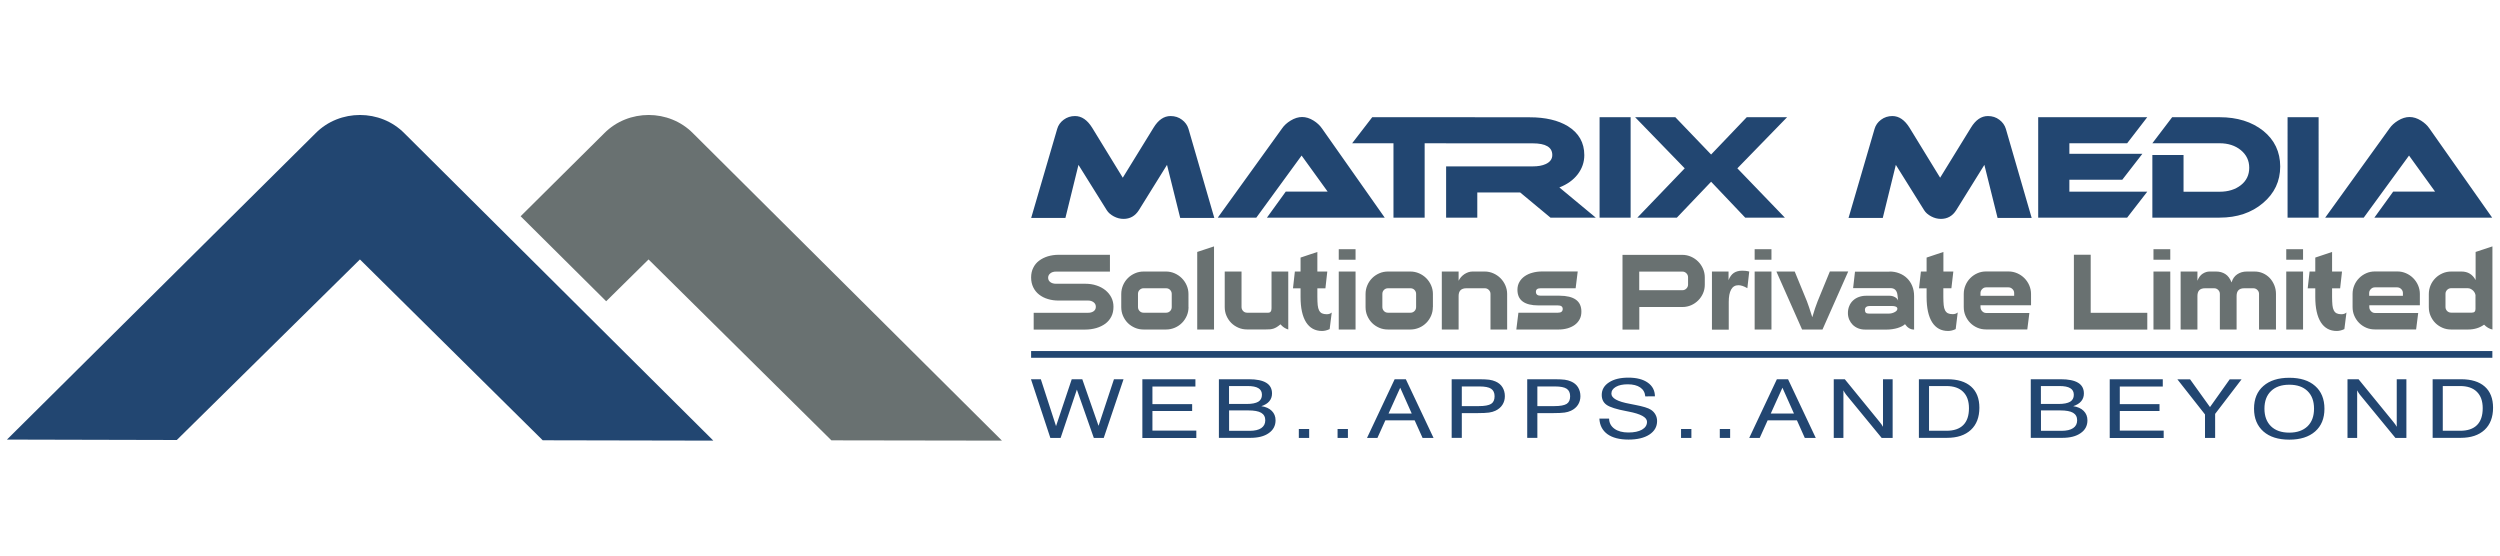<?xml version="1.0" encoding="utf-8"?>
<!-- Generator: Adobe Illustrator 24.0.1, SVG Export Plug-In . SVG Version: 6.00 Build 0)  -->
<svg version="1.1" id="Layer_1" xmlns="http://www.w3.org/2000/svg" xmlns:xlink="http://www.w3.org/1999/xlink" x="0px" y="0px"
	 viewBox="0 0 360 80" style="enable-background:new 0 0 360 80;" xml:space="preserve">
<style type="text/css">
	.st0{fill:#224671;}
	.st1{fill:#697171;}
	.st2{fill-rule:evenodd;clip-rule:evenodd;fill:#697171;}
	.st3{fill-rule:evenodd;clip-rule:evenodd;fill:#224671;}
</style>
<g>
	<g>
		<path class="st0" d="M341.91,31.34l2.71-3.75h6.03l-3.75-5.19l-6.52,8.94h-5.55l9.26-12.85c0.29-0.43,0.7-0.8,1.22-1.12
			c0.57-0.35,1.13-0.52,1.66-0.52c0.55,0,1.1,0.17,1.66,0.52c0.49,0.31,0.9,0.68,1.2,1.12l9.04,12.85H341.91z M333.88,31.34h-4.47
			V16.88h4.47V31.34z M328.35,23.98c0,2.11-0.83,3.87-2.48,5.26c-1.65,1.4-3.73,2.1-6.25,2.1h-9.68v-9.02h4.49v5.29h5.19
			c1.24,0,2.27-0.32,3.07-0.95c0.8-0.63,1.2-1.47,1.2-2.5c0-1.03-0.4-1.87-1.21-2.54c-0.81-0.66-1.83-0.99-3.06-0.99h-9.68
			l2.85-3.75h6.84c2.55,0,4.64,0.66,6.28,1.96C327.53,20.15,328.35,21.87,328.35,23.98z M309.2,27.61l-2.89,3.73H293.5V16.88h15.7
			l-2.89,3.75h-8.32v1.52h10.51l-2.89,3.73h-7.62v1.72H309.2z M292.56,31.38h-4.91l-1.9-7.64l-4.05,6.52
			c-0.53,0.84-1.27,1.26-2.21,1.26c-0.48,0-0.95-0.12-1.4-0.36c-0.45-0.24-0.8-0.54-1.02-0.9l-4.07-6.52l-1.88,7.64h-4.93
			l3.75-12.83c0.15-0.52,0.46-0.96,0.93-1.31c0.47-0.35,1.02-0.53,1.63-0.53c0.95,0,1.77,0.56,2.47,1.68l4.41,7.2l4.43-7.2
			c0.68-1.12,1.5-1.68,2.45-1.68c0.63,0,1.18,0.18,1.64,0.53c0.47,0.35,0.78,0.79,0.94,1.31L292.56,31.38z M257.34,16.88l-7.16,7.36
			l6.84,7.1h-5.71l-4.91-5.17l-4.93,5.17h-5.69l6.82-7.1l-7.14-7.36h5.79l5.15,5.37l5.13-5.37H257.34z M234.81,31.34h-4.47V16.88
			h4.47V31.34z M229.79,31.34h-6.52l-4.37-3.63h-6.17v3.63h-4.49v-7.38h12.47c0.76,0,1.39-0.11,1.88-0.34
			c0.63-0.29,0.94-0.73,0.94-1.3c0-1.12-0.94-1.68-2.83-1.68h-12.47l2.93-3.75h9.12c2.26,0,4.09,0.43,5.49,1.28
			c1.58,0.98,2.37,2.37,2.37,4.17c0,1.02-0.32,1.93-0.95,2.76c-0.63,0.82-1.51,1.45-2.64,1.89L229.79,31.34z M212.39,16.88
			l-2.91,3.75h-4.33v10.71h-4.49V20.63h-5.95l2.89-3.75H212.39z M182.44,31.34l2.71-3.75h6.03l-3.75-5.19l-6.52,8.94h-5.55
			l9.26-12.85c0.29-0.43,0.7-0.8,1.22-1.12c0.57-0.35,1.13-0.52,1.66-0.52c0.55,0,1.1,0.17,1.66,0.52c0.49,0.31,0.9,0.68,1.2,1.12
			l9.04,12.85H182.44z M174.86,31.38h-4.91l-1.9-7.64l-4.05,6.52c-0.53,0.84-1.27,1.26-2.21,1.26c-0.48,0-0.95-0.12-1.4-0.36
			c-0.45-0.24-0.8-0.54-1.02-0.9l-4.07-6.52l-1.88,7.64h-4.93l3.75-12.83c0.15-0.52,0.46-0.96,0.93-1.31
			c0.47-0.35,1.02-0.53,1.63-0.53c0.95,0,1.77,0.56,2.47,1.68l4.41,7.2l4.43-7.2c0.68-1.12,1.5-1.68,2.45-1.68
			c0.63,0,1.18,0.18,1.64,0.53c0.47,0.35,0.78,0.79,0.94,1.31L174.86,31.38z"/>
		<path class="st1" d="M356.48,42.62c0-0.13-0.03-0.26-0.09-0.4c-0.06-0.13-0.14-0.25-0.25-0.36c-0.11-0.11-0.23-0.19-0.36-0.26
			c-0.13-0.06-0.28-0.1-0.43-0.1h-2.39c-0.22,0-0.41,0.08-0.57,0.24c-0.16,0.16-0.24,0.35-0.24,0.57v1.89
			c0,0.23,0.08,0.42,0.23,0.58c0.16,0.16,0.35,0.24,0.58,0.24h2.99c0.35,0,0.52-0.17,0.52-0.52V42.62z M358.9,47.45
			c-0.44-0.1-0.83-0.33-1.19-0.7c-0.65,0.47-1.42,0.7-2.31,0.7h-2.42c-0.45,0-0.87-0.08-1.26-0.25c-0.39-0.17-0.74-0.4-1.03-0.69
			c-0.29-0.29-0.52-0.64-0.69-1.03c-0.17-0.39-0.25-0.81-0.25-1.26v-1.88c0-0.45,0.09-0.87,0.26-1.27c0.17-0.4,0.41-0.74,0.7-1.03
			c0.29-0.29,0.64-0.52,1.03-0.69c0.39-0.17,0.81-0.25,1.24-0.25h1.48c0.91,0,1.59,0.41,2.03,1.23v-4.05l2.42-0.8V47.45z
			 M346.02,42.6v-0.4c0-0.22-0.08-0.41-0.24-0.57c-0.16-0.16-0.35-0.25-0.57-0.25h-3.24c-0.22,0-0.41,0.08-0.57,0.25
			c-0.16,0.16-0.24,0.36-0.24,0.57v0.4H346.02z M348.45,43.96h-7.27v0.25c0,0.23,0.08,0.43,0.24,0.6c0.16,0.17,0.35,0.26,0.57,0.26
			h6.23l-0.3,2.37h-5.93c-0.45,0-0.87-0.08-1.26-0.25c-0.39-0.17-0.73-0.4-1.02-0.69c-0.29-0.29-0.52-0.64-0.69-1.03
			c-0.17-0.39-0.25-0.81-0.25-1.26v-1.88c0-0.45,0.09-0.87,0.26-1.27c0.17-0.4,0.41-0.74,0.7-1.03c0.29-0.29,0.63-0.52,1.02-0.69
			c0.39-0.17,0.8-0.25,1.24-0.25h3.24c0.44,0,0.85,0.09,1.24,0.26c0.39,0.17,0.74,0.41,1.03,0.7c0.29,0.29,0.53,0.64,0.7,1.03
			c0.17,0.39,0.26,0.81,0.26,1.24V43.96z M337.59,47.39c-0.38,0.18-0.75,0.27-1.1,0.27c-0.99,0-1.76-0.42-2.29-1.25
			c-0.53-0.84-0.8-2.05-0.8-3.65v-1.24h-1.09l0.27-2.42h0.82v-2.01l2.42-0.81v2.82h1.43l-0.27,2.42h-1.16v1.24
			c0,0.47,0.02,0.86,0.05,1.18c0.03,0.31,0.1,0.57,0.2,0.76c0.1,0.19,0.24,0.34,0.41,0.42c0.17,0.08,0.4,0.13,0.68,0.13
			c0.3,0,0.54-0.08,0.73-0.25L337.59,47.39z M331.64,47.45h-2.42V39.1h2.42V47.45z M331.64,37.4h-2.42v-1.52h2.42V37.4z
			 M327.71,47.45h-2.41v-5.13c0-0.22-0.08-0.41-0.24-0.57c-0.16-0.16-0.35-0.24-0.58-0.24h-1.31c-0.74,0-1.1,0.37-1.1,1.11v4.83
			h-2.41v-5.13c0-0.22-0.08-0.41-0.24-0.57c-0.16-0.16-0.35-0.24-0.58-0.24h-1.31c-0.74,0-1.1,0.37-1.1,1.11v4.83h-2.42V39.1h2.42
			v1.33c0.18-0.47,0.43-0.81,0.76-1.02c0.33-0.21,0.66-0.31,0.98-0.31h0.94c0.51,0,0.95,0.12,1.33,0.36
			c0.38,0.24,0.68,0.64,0.91,1.21c0.14-0.51,0.41-0.9,0.81-1.17c0.4-0.27,0.86-0.4,1.4-0.4h1.09c0.44,0,0.84,0.08,1.22,0.25
			c0.38,0.17,0.7,0.4,0.98,0.69c0.27,0.29,0.49,0.64,0.65,1.03c0.16,0.39,0.24,0.81,0.24,1.26V47.45z M312.52,47.45h-2.42V39.1h2.42
			V47.45z M312.52,37.4h-2.42v-1.52h2.42V37.4z M309.21,47.46h-10.57V36.68h2.42v8.36h8.15V47.46z M290.04,42.6v-0.4
			c0-0.22-0.08-0.41-0.24-0.57c-0.16-0.16-0.35-0.25-0.57-0.25H286c-0.22,0-0.41,0.08-0.57,0.25c-0.16,0.16-0.24,0.36-0.24,0.57v0.4
			H290.04z M292.47,43.96h-7.28v0.25c0,0.23,0.08,0.43,0.24,0.6c0.16,0.17,0.35,0.26,0.57,0.26h6.23l-0.3,2.37H286
			c-0.45,0-0.87-0.08-1.26-0.25c-0.39-0.17-0.73-0.4-1.02-0.69c-0.29-0.29-0.52-0.64-0.69-1.03c-0.17-0.39-0.25-0.81-0.25-1.26
			v-1.88c0-0.45,0.09-0.87,0.26-1.27c0.17-0.4,0.41-0.74,0.7-1.03c0.29-0.29,0.63-0.52,1.02-0.69c0.39-0.17,0.8-0.25,1.24-0.25h3.23
			c0.44,0,0.85,0.09,1.25,0.26c0.39,0.17,0.74,0.41,1.03,0.7c0.29,0.29,0.53,0.64,0.7,1.03c0.17,0.39,0.26,0.81,0.26,1.24V43.96z
			 M281.62,47.39c-0.38,0.18-0.75,0.27-1.1,0.27c-0.99,0-1.76-0.42-2.29-1.25c-0.53-0.84-0.8-2.05-0.8-3.65v-1.24h-1.09l0.27-2.42
			h0.82v-2.01l2.42-0.81v2.82h1.43L281,41.51h-1.16v1.24c0,0.47,0.02,0.86,0.05,1.18c0.03,0.31,0.1,0.57,0.2,0.76
			c0.1,0.19,0.24,0.34,0.41,0.42c0.17,0.08,0.4,0.13,0.68,0.13c0.3,0,0.54-0.08,0.73-0.25L281.62,47.39z M273.22,44.46
			c0-0.27-0.28-0.4-0.84-0.4h-3.09c-0.23,0-0.41,0.04-0.54,0.13c-0.13,0.09-0.2,0.23-0.2,0.42c0,0.19,0.04,0.33,0.13,0.42
			c0.09,0.09,0.25,0.13,0.48,0.13h2.77c0.34,0,0.64-0.07,0.89-0.21C273.09,44.82,273.22,44.65,273.22,44.46z M272.09,39.1
			c0.5,0,0.96,0.08,1.39,0.25c0.43,0.16,0.81,0.4,1.13,0.71c0.32,0.31,0.57,0.68,0.75,1.12c0.18,0.44,0.27,0.92,0.27,1.46v4.82
			c-0.52,0-0.95-0.26-1.31-0.78c-0.11,0.11-0.26,0.21-0.45,0.31c-0.19,0.09-0.4,0.18-0.63,0.25c-0.23,0.07-0.48,0.12-0.75,0.16
			c-0.26,0.04-0.52,0.06-0.77,0.06h-3.15c-0.36,0-0.69-0.06-0.99-0.18c-0.3-0.12-0.56-0.29-0.78-0.5c-0.21-0.21-0.38-0.46-0.51-0.75
			c-0.12-0.29-0.19-0.6-0.19-0.94c0-0.37,0.06-0.71,0.19-1.01c0.12-0.31,0.3-0.57,0.53-0.79c0.23-0.22,0.5-0.39,0.82-0.51
			c0.32-0.12,0.67-0.19,1.06-0.19h3.41c0.26,0,0.51,0.06,0.75,0.19c0.24,0.13,0.4,0.3,0.47,0.52l-0.09-0.8
			c-0.08-0.68-0.42-1.01-1.01-1.01h-5.38l0.27-2.37H272.09z M266.14,39.1l-3.7,8.35h-2.94l-3.7-8.35h2.64l1.76,4.29
			c0.08,0.2,0.18,0.49,0.31,0.87c0.13,0.38,0.28,0.86,0.46,1.42c0.14-0.48,0.27-0.91,0.4-1.29s0.25-0.72,0.37-1.01l1.76-4.29H266.14
			z M255.09,47.45h-2.42V39.1h2.42V47.45z M255.09,37.4h-2.42v-1.52h2.42V37.4z M251.62,41.5c-0.5-0.29-0.92-0.43-1.28-0.43
			c-0.48,0-0.83,0.21-1.06,0.63c-0.23,0.42-0.34,1-0.34,1.76v4.01h-2.42V39.1h2.39v1.24c0.19-0.48,0.44-0.82,0.76-1.04
			c0.32-0.21,0.72-0.32,1.19-0.32c0.14,0,0.29,0.01,0.46,0.02c0.17,0.01,0.36,0.05,0.57,0.1L251.62,41.5z M243.08,39.93
			c0-0.23-0.08-0.42-0.24-0.58c-0.16-0.16-0.35-0.24-0.57-0.24h-6.22v2.68h6.22c0.22,0,0.41-0.08,0.57-0.24
			c0.16-0.16,0.24-0.35,0.24-0.57V39.93z M245.49,40.99c0,0.44-0.08,0.85-0.25,1.24c-0.17,0.39-0.4,0.73-0.69,1.02
			c-0.29,0.29-0.63,0.53-1.02,0.7c-0.39,0.17-0.81,0.26-1.25,0.26h-6.22v3.25h-2.42V36.7h8.63c0.43,0,0.84,0.09,1.23,0.26
			c0.39,0.17,0.74,0.41,1.03,0.7c0.29,0.29,0.53,0.64,0.7,1.03c0.17,0.39,0.26,0.81,0.26,1.25V40.99z M227.72,44.87
			c0,0.42-0.08,0.79-0.25,1.1c-0.17,0.32-0.4,0.59-0.7,0.81c-0.3,0.22-0.65,0.38-1.05,0.5c-0.4,0.11-0.83,0.17-1.29,0.17h-6.08
			l0.3-2.42h5.69c0.46,0,0.69-0.18,0.69-0.54c0-0.34-0.23-0.51-0.69-0.51h-2.79c-2.03,0-3.04-0.75-3.04-2.25
			c0-0.42,0.09-0.79,0.28-1.12c0.18-0.33,0.44-0.6,0.76-0.83c0.32-0.22,0.7-0.4,1.13-0.51c0.43-0.12,0.9-0.18,1.41-0.18h5.1
			l-0.3,2.42h-5.05c-0.45,0-0.67,0.17-0.67,0.51c0,0.37,0.22,0.56,0.67,0.56h2.73C226.67,42.59,227.72,43.35,227.72,44.87z
			 M217.05,47.45h-2.42v-5.13c0-0.22-0.08-0.41-0.24-0.57c-0.16-0.16-0.35-0.24-0.57-0.24h-2.66c-0.75,0-1.12,0.37-1.12,1.11v4.83
			h-2.42V39.1h2.42v1.33c0.09-0.19,0.21-0.36,0.35-0.53c0.14-0.16,0.31-0.3,0.48-0.42c0.18-0.12,0.37-0.21,0.57-0.28
			c0.2-0.07,0.41-0.1,0.62-0.1h1.74c0.44,0,0.85,0.09,1.24,0.26c0.39,0.17,0.74,0.41,1.03,0.7c0.29,0.29,0.53,0.64,0.7,1.03
			c0.17,0.39,0.26,0.81,0.26,1.24V47.45z M203.92,42.32c0-0.22-0.08-0.41-0.23-0.57c-0.15-0.16-0.35-0.24-0.58-0.24h-3.24
			c-0.23,0-0.42,0.08-0.58,0.24c-0.16,0.16-0.23,0.35-0.23,0.57v1.89c0,0.23,0.08,0.42,0.23,0.58c0.15,0.16,0.35,0.24,0.58,0.24
			h3.24c0.23,0,0.42-0.08,0.58-0.24c0.16-0.16,0.23-0.36,0.23-0.58V42.32z M206.33,44.21c0,0.44-0.08,0.85-0.25,1.25
			c-0.17,0.39-0.4,0.74-0.69,1.03c-0.29,0.29-0.63,0.53-1.03,0.7c-0.4,0.17-0.82,0.26-1.27,0.26h-3.22c-0.45,0-0.87-0.08-1.26-0.25
			c-0.39-0.17-0.74-0.4-1.03-0.69c-0.29-0.29-0.52-0.64-0.69-1.03c-0.17-0.39-0.25-0.81-0.25-1.26v-1.88c0-0.45,0.09-0.87,0.26-1.27
			c0.17-0.4,0.41-0.74,0.7-1.03c0.29-0.29,0.64-0.52,1.03-0.69c0.39-0.17,0.81-0.25,1.25-0.25h3.22c0.44,0,0.85,0.09,1.25,0.26
			c0.39,0.17,0.74,0.41,1.03,0.7c0.29,0.29,0.53,0.64,0.7,1.03c0.17,0.39,0.26,0.81,0.26,1.24V44.21z M195.2,47.45h-2.42V39.1h2.42
			V47.45z M195.2,37.4h-2.42v-1.52h2.42V37.4z M191.47,47.39c-0.38,0.18-0.75,0.27-1.1,0.27c-0.99,0-1.76-0.42-2.29-1.25
			c-0.53-0.84-0.8-2.05-0.8-3.65v-1.24h-1.09l0.27-2.42h0.82v-2.01l2.42-0.81v2.82h1.43l-0.27,2.42h-1.16v1.24
			c0,0.47,0.02,0.86,0.05,1.18c0.03,0.31,0.1,0.57,0.2,0.76c0.1,0.19,0.24,0.34,0.41,0.42c0.17,0.08,0.4,0.13,0.68,0.13
			c0.3,0,0.54-0.08,0.73-0.25L191.47,47.39z M185.51,47.45c-0.45-0.14-0.82-0.39-1.12-0.75c-0.2,0.17-0.38,0.3-0.54,0.4
			c-0.16,0.1-0.32,0.17-0.47,0.22c-0.15,0.05-0.32,0.08-0.49,0.1c-0.17,0.01-0.38,0.02-0.62,0.02h-2.68c-0.45,0-0.87-0.08-1.26-0.25
			c-0.39-0.17-0.74-0.4-1.03-0.69c-0.29-0.29-0.52-0.64-0.69-1.03c-0.17-0.39-0.25-0.81-0.25-1.26V39.1h2.42v5.11
			c0,0.23,0.08,0.42,0.23,0.58c0.15,0.16,0.35,0.24,0.58,0.24h3.03c0.32,0,0.48-0.21,0.48-0.64V39.1h2.41V47.45z M174.82,47.45
			h-2.42V36.28l2.42-0.8V47.45z M168.73,42.32c0-0.22-0.08-0.41-0.23-0.57c-0.15-0.16-0.35-0.24-0.58-0.24h-3.24
			c-0.23,0-0.42,0.08-0.58,0.24c-0.16,0.16-0.23,0.35-0.23,0.57v1.89c0,0.23,0.08,0.42,0.23,0.58c0.15,0.16,0.35,0.24,0.58,0.24
			h3.24c0.23,0,0.42-0.08,0.58-0.24c0.16-0.16,0.23-0.36,0.23-0.58V42.32z M171.15,44.21c0,0.44-0.08,0.85-0.25,1.25
			c-0.17,0.39-0.4,0.74-0.69,1.03c-0.29,0.29-0.63,0.53-1.03,0.7c-0.4,0.17-0.82,0.26-1.27,0.26h-3.22c-0.45,0-0.87-0.08-1.26-0.25
			c-0.39-0.17-0.74-0.4-1.03-0.69c-0.29-0.29-0.52-0.64-0.69-1.03c-0.17-0.39-0.25-0.81-0.25-1.26v-1.88c0-0.45,0.09-0.87,0.26-1.27
			c0.17-0.4,0.41-0.74,0.7-1.03c0.29-0.29,0.64-0.52,1.03-0.69c0.39-0.17,0.81-0.25,1.24-0.25h3.22c0.44,0,0.85,0.09,1.24,0.26
			c0.39,0.17,0.74,0.41,1.03,0.7c0.29,0.29,0.53,0.64,0.7,1.03c0.17,0.39,0.26,0.81,0.26,1.24V44.21z M160.34,44.17
			c0,0.54-0.1,1.01-0.31,1.42c-0.21,0.41-0.5,0.75-0.86,1.02c-0.37,0.27-0.8,0.48-1.3,0.63c-0.5,0.14-1.03,0.22-1.61,0.22h-7.41
			v-2.42h7.86c0.3,0,0.55-0.07,0.77-0.22c0.21-0.15,0.32-0.36,0.32-0.64c0-0.28-0.11-0.5-0.33-0.66c-0.22-0.16-0.47-0.24-0.76-0.24
			h-4.26c-0.56,0-1.08-0.07-1.56-0.22c-0.48-0.14-0.9-0.36-1.26-0.64c-0.36-0.28-0.64-0.63-0.84-1.04c-0.2-0.41-0.31-0.88-0.31-1.42
			c0-0.53,0.1-0.99,0.31-1.4c0.2-0.41,0.48-0.75,0.84-1.02c0.36-0.27,0.78-0.48,1.26-0.63c0.48-0.14,1-0.22,1.56-0.22h7.38v2.42
			h-7.77c-0.33,0-0.6,0.08-0.81,0.25c-0.21,0.16-0.32,0.38-0.32,0.63c0,0.26,0.1,0.47,0.31,0.63c0.21,0.16,0.48,0.24,0.82,0.24h4.2
			c0.6,0,1.14,0.08,1.64,0.25c0.5,0.16,0.93,0.4,1.29,0.69c0.36,0.3,0.65,0.65,0.85,1.05C160.24,43.25,160.34,43.69,160.34,44.17z"
			/>
		<path class="st0" d="M350.3,63.06v-8.45h4.08c1.49,0,2.63,0.35,3.43,1.06c0.79,0.7,1.19,1.72,1.19,3.04c0,1.37-0.41,2.44-1.23,3.2
			c-0.82,0.76-1.97,1.14-3.44,1.14H350.3z M354.26,55.59h-2.5v6.44h2.5c1.07,0,1.88-0.27,2.43-0.82c0.55-0.55,0.82-1.36,0.82-2.43
			c0-1.03-0.28-1.81-0.84-2.36C356.12,55.87,355.31,55.59,354.26,55.59z M338.04,63.06v-8.45h1.59l5.01,6.14
			c0.11,0.13,0.21,0.26,0.29,0.38c0.08,0.12,0.15,0.23,0.2,0.33v-6.85h1.39v8.45h-1.58l-5.11-6.22c-0.08-0.09-0.15-0.19-0.21-0.3
			c-0.07-0.1-0.13-0.21-0.19-0.33v6.85H338.04z M324.58,58.85c0-1.4,0.45-2.49,1.35-3.27c0.9-0.79,2.15-1.18,3.73-1.18
			c1.59,0,2.83,0.39,3.72,1.18c0.89,0.78,1.34,1.88,1.34,3.28c0,1.4-0.45,2.49-1.34,3.27c-0.9,0.79-2.14,1.18-3.72,1.18
			c-1.59,0-2.83-0.39-3.73-1.18C325.03,61.33,324.58,60.24,324.58,58.85z M326.08,58.85c0,1.08,0.32,1.93,0.95,2.54
			c0.63,0.61,1.51,0.91,2.63,0.91c1.12,0,1.99-0.31,2.62-0.91c0.63-0.61,0.94-1.46,0.94-2.54c0-1.09-0.31-1.93-0.94-2.54
			c-0.63-0.61-1.5-0.91-2.62-0.91c-1.12,0-2,0.3-2.63,0.91C326.4,56.91,326.08,57.76,326.08,58.85z M318.98,63.06h-1.46v-3.38
			l-3.98-5.06h1.83l2.87,4l2.84-4h1.71l-3.81,4.98V63.06z M303.8,63.06v-8.45h7.64v1.05h-6.19v2.53h5.72v0.99h-5.72v2.83h6.32v1.06
			H303.8z M293.89,62.04h2.95c0.74,0,1.31-0.13,1.69-0.39c0.39-0.26,0.58-0.63,0.58-1.13c0-0.49-0.2-0.85-0.59-1.08
			c-0.39-0.23-1.01-0.34-1.84-0.34h-2.78V62.04z M293.89,58.17h2.55c0.75,0,1.3-0.11,1.66-0.32c0.35-0.21,0.53-0.55,0.53-1
			c0-0.43-0.17-0.75-0.51-0.95c-0.34-0.21-0.86-0.31-1.56-0.31h-2.67V58.17z M292.43,63.06v-8.45h4.32c1.11,0,1.94,0.17,2.5,0.51
			c0.56,0.34,0.83,0.86,0.83,1.54c0,0.44-0.13,0.81-0.39,1.12c-0.26,0.31-0.64,0.54-1.15,0.71c0.65,0.09,1.15,0.32,1.51,0.68
			c0.36,0.36,0.54,0.81,0.54,1.36c0,0.77-0.32,1.39-0.98,1.84c-0.65,0.46-1.53,0.68-2.65,0.68H292.43z M276.32,63.06v-8.45h4.09
			c1.49,0,2.63,0.35,3.43,1.06c0.79,0.7,1.19,1.72,1.19,3.04c0,1.37-0.41,2.44-1.23,3.2c-0.82,0.76-1.97,1.14-3.44,1.14H276.32z
			 M280.28,55.59h-2.5v6.44h2.5c1.07,0,1.88-0.27,2.43-0.82c0.55-0.55,0.82-1.36,0.82-2.43c0-1.03-0.28-1.81-0.84-2.36
			C282.14,55.87,281.33,55.59,280.28,55.59z M264.06,63.06v-8.45h1.59l5.01,6.14c0.11,0.13,0.21,0.26,0.29,0.38
			c0.08,0.12,0.15,0.23,0.2,0.33v-6.85h1.39v8.45h-1.58l-5.11-6.22c-0.08-0.09-0.15-0.19-0.21-0.3c-0.07-0.1-0.13-0.21-0.19-0.33
			v6.85H264.06z M251.89,63.06l3.98-8.45h1.61l3.99,8.45h-1.58l-1.13-2.53h-4.22l-1.14,2.53H251.89z M254.99,59.55h3.34l-1.66-3.72
			L254.99,59.55z M247.65,63.06v-1.28h1.49v1.28H247.65z M242.07,63.06v-1.28h1.49v1.28H242.07z M230.31,60.28h1.4
			c0.01,0.61,0.27,1.1,0.77,1.46c0.5,0.36,1.17,0.54,2.01,0.54c0.83,0,1.48-0.14,1.96-0.41c0.48-0.28,0.72-0.65,0.72-1.13
			c0-0.65-0.9-1.14-2.69-1.48c-0.11-0.02-0.19-0.03-0.25-0.05c-1.46-0.27-2.42-0.58-2.88-0.91c-0.47-0.33-0.7-0.81-0.7-1.43
			c0-0.75,0.35-1.36,1.05-1.81c0.7-0.46,1.63-0.68,2.79-0.68c1.18,0,2.11,0.24,2.79,0.72c0.68,0.48,1.02,1.14,1.03,1.97l-1.39,0.01
			c-0.05-0.56-0.29-0.99-0.73-1.29c-0.44-0.3-1.04-0.45-1.8-0.45c-0.71,0-1.28,0.12-1.71,0.37c-0.43,0.25-0.64,0.57-0.64,0.98
			c0,0.65,0.88,1.14,2.65,1.46c0.26,0.05,0.46,0.09,0.6,0.12c0.03,0,0.08,0.01,0.15,0.03c1.15,0.22,1.92,0.45,2.3,0.71
			c0.29,0.19,0.5,0.42,0.65,0.7c0.15,0.27,0.23,0.58,0.23,0.92c0,0.82-0.37,1.46-1.11,1.95c-0.74,0.48-1.74,0.72-3,0.72
			c-1.3,0-2.31-0.26-3.04-0.78C230.75,61.99,230.36,61.25,230.31,60.28z M219.92,63.06v-8.45h3.95c0.64,0,1.13,0.03,1.46,0.07
			c0.34,0.05,0.63,0.13,0.9,0.25c0.44,0.19,0.77,0.46,1,0.83c0.23,0.37,0.35,0.8,0.35,1.29c0,0.47-0.12,0.88-0.35,1.24
			c-0.23,0.36-0.57,0.65-1.02,0.86c-0.26,0.12-0.56,0.21-0.91,0.26c-0.35,0.05-0.92,0.08-1.71,0.08h-2.21v3.56H219.92z
			 M221.38,58.48h2.44c0.85,0,1.44-0.11,1.78-0.32c0.34-0.22,0.5-0.58,0.5-1.1c0-0.5-0.17-0.86-0.5-1.08
			c-0.33-0.22-0.89-0.33-1.67-0.33h-2.55V58.48z M209.04,63.06v-8.45h3.95c0.64,0,1.13,0.03,1.46,0.07c0.34,0.05,0.63,0.13,0.9,0.25
			c0.44,0.19,0.77,0.46,1,0.83c0.23,0.37,0.35,0.8,0.35,1.29c0,0.47-0.12,0.88-0.35,1.24c-0.23,0.36-0.57,0.65-1.02,0.86
			c-0.26,0.12-0.56,0.21-0.91,0.26c-0.35,0.05-0.92,0.08-1.71,0.08h-2.21v3.56H209.04z M210.5,58.48h2.44
			c0.85,0,1.44-0.11,1.78-0.32c0.34-0.22,0.5-0.58,0.5-1.1c0-0.5-0.17-0.86-0.5-1.08c-0.33-0.22-0.89-0.33-1.67-0.33h-2.55V58.48z
			 M196.85,63.06l3.98-8.45h1.61l3.99,8.45h-1.58l-1.14-2.53h-4.22l-1.14,2.53H196.85z M199.95,59.55h3.34l-1.66-3.72L199.95,59.55z
			 M192.61,63.06v-1.28h1.49v1.28H192.61z M187.03,63.06v-1.28h1.49v1.28H187.03z M176.98,62.04h2.95c0.74,0,1.31-0.13,1.69-0.39
			c0.38-0.26,0.58-0.63,0.58-1.13c0-0.49-0.2-0.85-0.59-1.08c-0.39-0.23-1.01-0.34-1.84-0.34h-2.78V62.04z M176.98,58.17h2.55
			c0.75,0,1.3-0.11,1.66-0.32c0.35-0.21,0.53-0.55,0.53-1c0-0.43-0.17-0.75-0.51-0.95c-0.34-0.21-0.86-0.31-1.56-0.31h-2.67V58.17z
			 M175.52,63.06v-8.45h4.32c1.11,0,1.94,0.17,2.5,0.51c0.56,0.34,0.83,0.86,0.83,1.54c0,0.44-0.13,0.81-0.39,1.12
			c-0.26,0.31-0.64,0.54-1.15,0.71c0.65,0.09,1.15,0.32,1.51,0.68c0.36,0.36,0.54,0.81,0.54,1.36c0,0.77-0.33,1.39-0.98,1.84
			c-0.65,0.46-1.53,0.68-2.65,0.68H175.52z M164.5,63.06v-8.45h7.64v1.05h-6.19v2.53h5.72v0.99h-5.72v2.83h6.32v1.06H164.5z
			 M151.25,63.06l-2.79-8.45h1.42l2.19,6.75l2.26-6.75h1.52l2.34,6.71l2.22-6.71h1.38l-2.85,8.45h-1.43l-2.44-6.96l-2.34,6.96
			H151.25z"/>
		<rect x="148.48" y="50.55" class="st0" width="210.42" height="0.97"/>
	</g>
</g>
<g>
	<path class="st2" d="M99.8,19.2l44.48,44.25l-24.56-0.04L93.39,37.36l-6.1,6.02L74.97,31.14l12.05-11.96
		C90.49,15.68,96.34,15.68,99.8,19.2"/>
	<path class="st3" d="M58.24,19.2l44.48,44.25L78.15,63.4L51.83,37.36l-26.37,26L1,63.3l44.45-44.12
		C48.92,15.68,54.77,15.68,58.24,19.2"/>
</g>
</svg>
